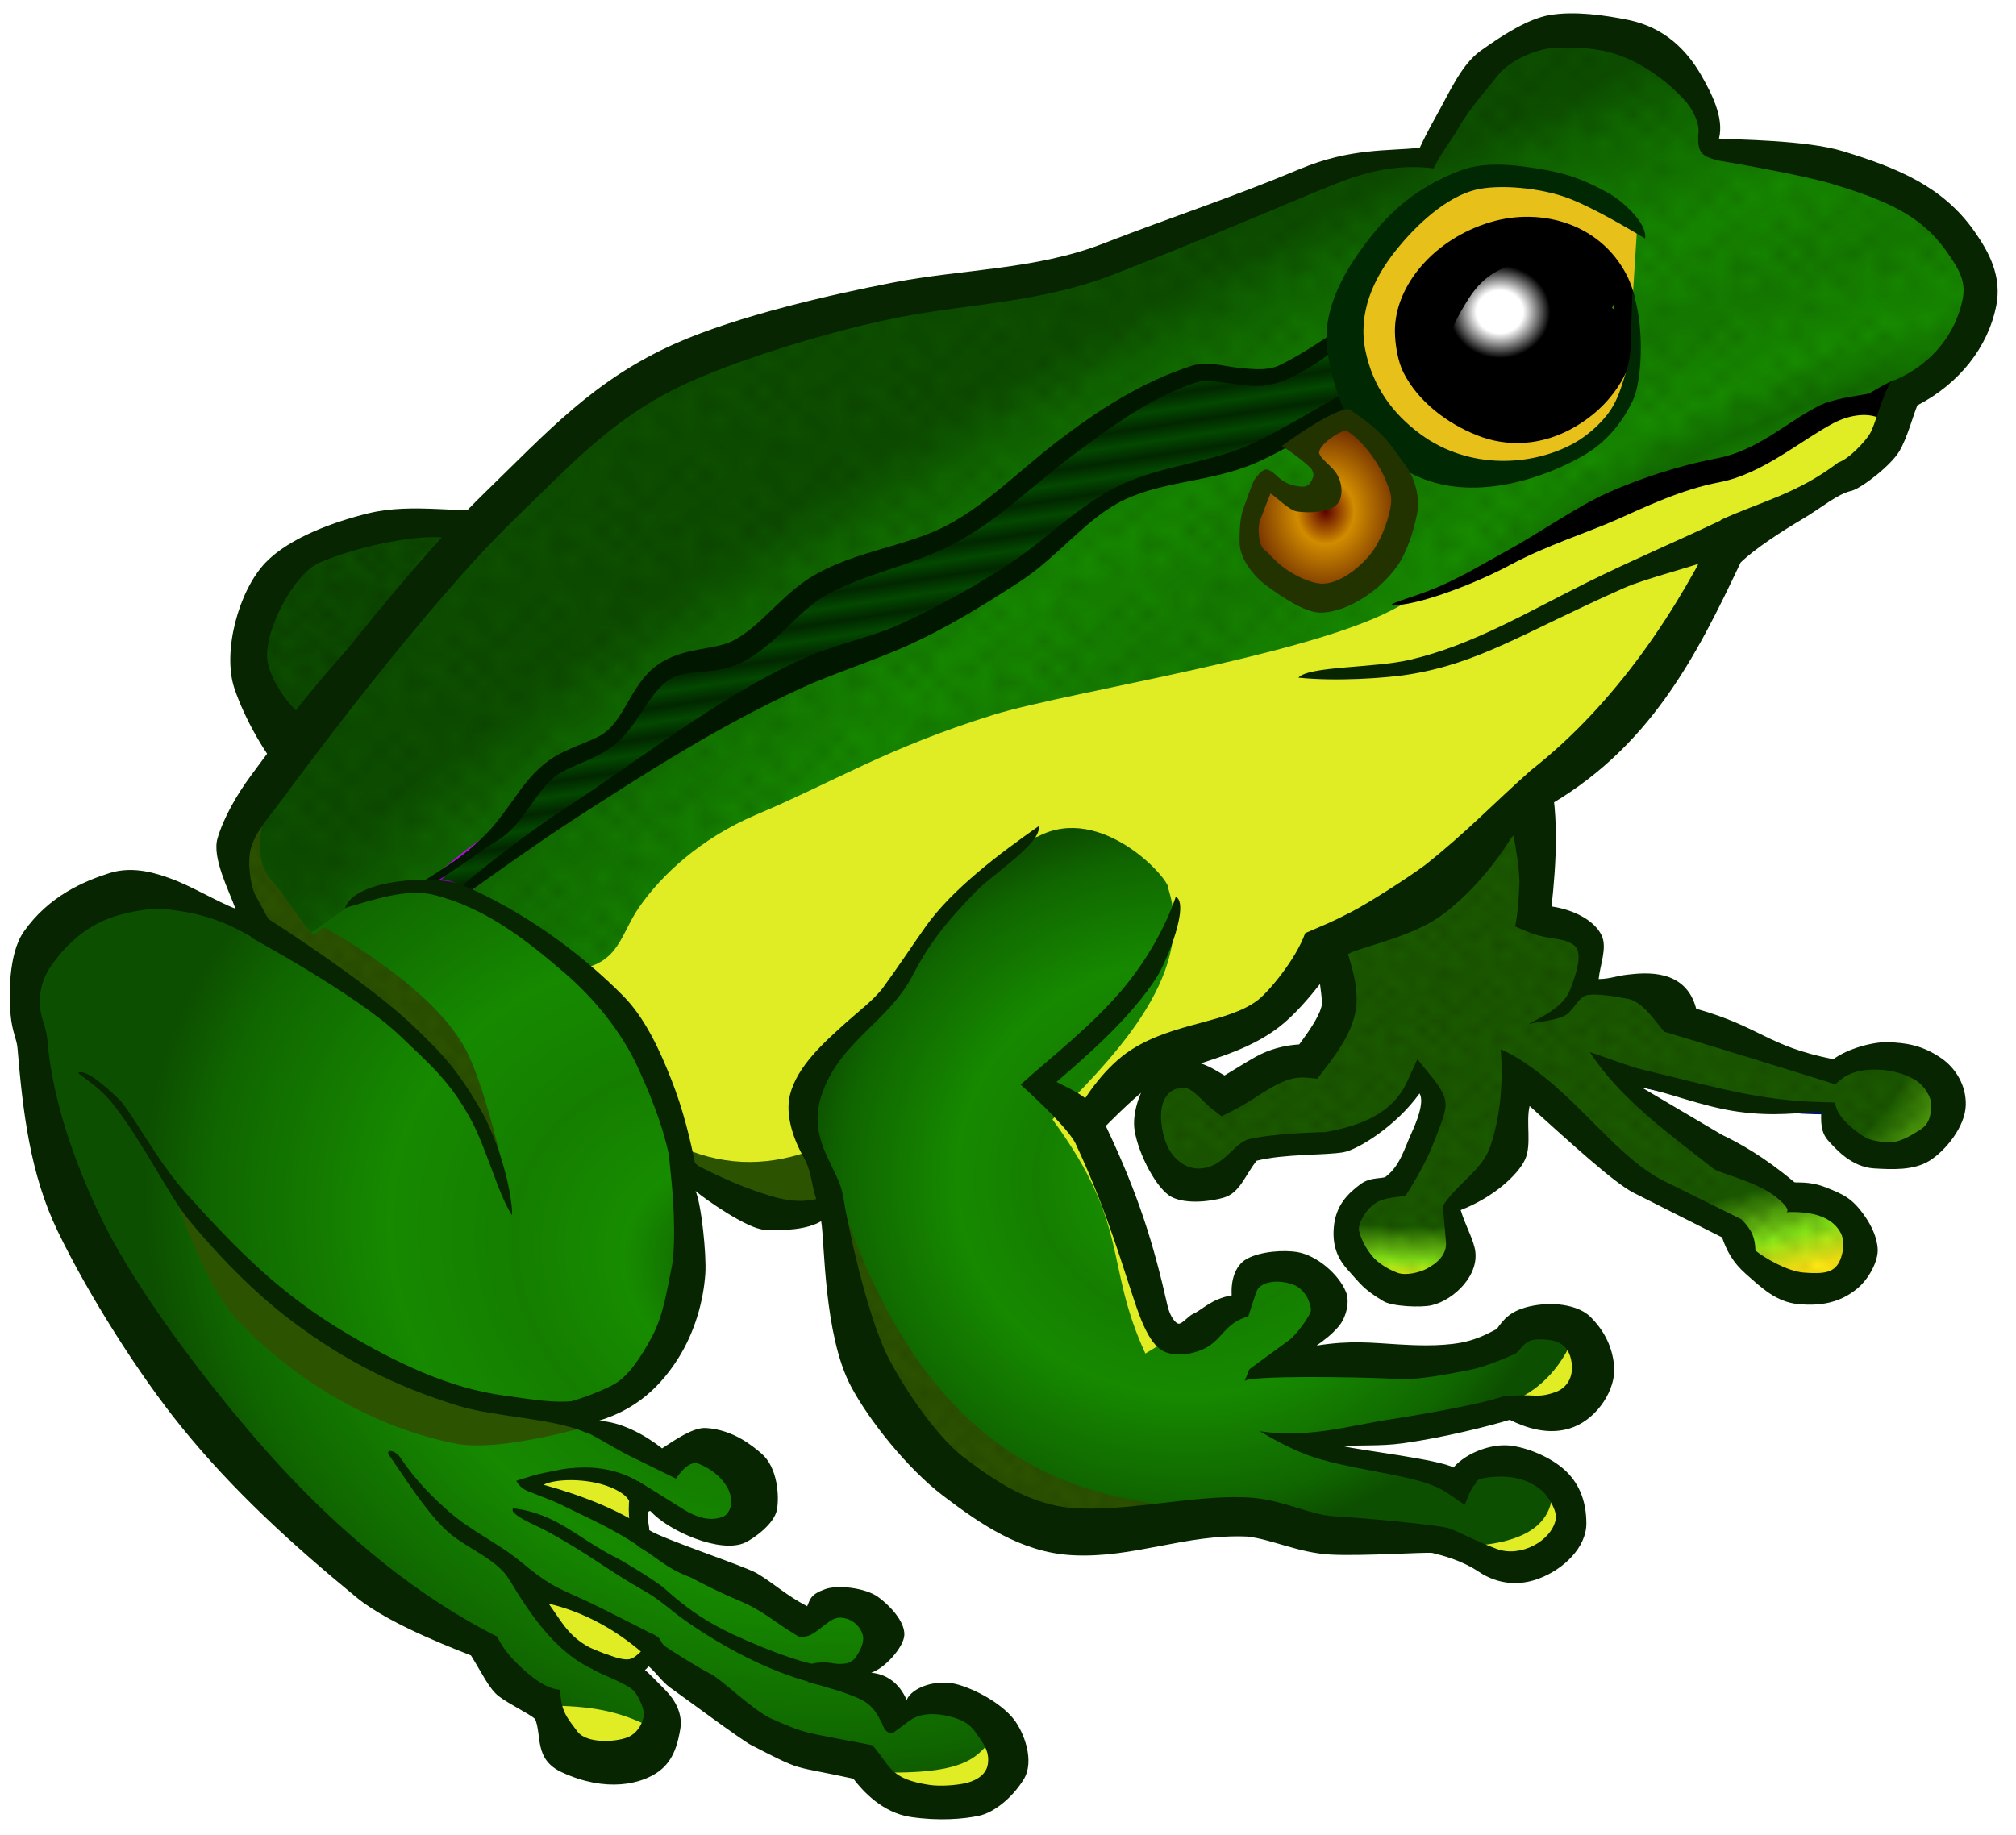 <?xml version="1.0" encoding="UTF-8" standalone="no"?>
<svg
   xmlns:dc="http://purl.org/dc/elements/1.1/"
   xmlns:cc="http://creativecommons.org/ns#"
   xmlns:rdf="http://www.w3.org/1999/02/22-rdf-syntax-ns#"
   xmlns:svg="http://www.w3.org/2000/svg"
   xmlns="http://www.w3.org/2000/svg"
   xmlns:xlink="http://www.w3.org/1999/xlink"
   xmlns:sodipodi="http://sodipodi.sourceforge.net/DTD/sodipodi-0.dtd"
   xmlns:inkscape="http://www.inkscape.org/namespaces/inkscape"
   width="31.026mm"
   height="28.251mm"
   version="1.1"
   viewBox="0 0 109.936 100.103"
   id="svg2"
   inkscape:version="0.91 r13725"
   sodipodi:docname="frog_reverse.svg">
  <sodipodi:namedview
     pagecolor="#ffffff"
     bordercolor="#666666"
     borderopacity="1"
     objecttolerance="10"
     gridtolerance="10"
     guidetolerance="10"
     inkscape:pageopacity="0"
     inkscape:pageshadow="2"
     inkscape:window-width="1920"
     inkscape:window-height="1022"
     id="namedview239"
     showgrid="false"
     inkscape:zoom="2.357596"
     inkscape:cx="-9.2930523"
     inkscape:cy="49.20266"
     inkscape:window-x="0"
     inkscape:window-y="0"
     inkscape:window-maximized="1"
     inkscape:current-layer="svg2" />
  <defs
     id="defs4">
    <linearGradient
       id="o">
      <stop
         stop-color="#199800"
         offset="0"
         id="stop7" />
      <stop
         stop-color="#126f00"
         offset=".11"
         id="stop9" />
      <stop
         stop-color="#178c00"
         offset=".213"
         id="stop11" />
      <stop
         stop-color="#157e00"
         offset=".392"
         id="stop13" />
      <stop
         stop-color="#168900"
         offset=".599"
         id="stop15" />
      <stop
         stop-color="#106600"
         offset=".889"
         id="stop17" />
      <stop
         stop-color="#0d4f00"
         offset="1"
         id="stop19" />
    </linearGradient>
    <pattern
       id="t"
       xlink:href="#p"
       patternTransform="matrix(-.111 .742 -2.349 -.352 5.657 939.04)" />
    <pattern
       id="p"
       width="1.5"
       height="1"
       patternTransform="translate(0) scale(10)"
       patternUnits="userSpaceOnUse">
      <rect
         y="-.5"
         width="1"
         height="2"
         id="rect23" />
    </pattern>
    <pattern
       id="s"
       xlink:href="#n"
       patternTransform="matrix(.489 0 0 .489 -2 938)" />
    <pattern
       id="r"
       xlink:href="#n"
       patternTransform="matrix(.762 0 0 .713 2 934)" />
    <pattern
       id="q"
       xlink:href="#n"
       patternTransform="matrix(.55 0 0 .487 2 946)" />
    <pattern
       id="n"
       width="10"
       height="10"
       patternTransform="translate(0) scale(10)"
       patternUnits="userSpaceOnUse">
      <circle
         cx="2.567"
         cy=".81"
         r=".45"
         id="circle29" />
      <circle
         cx="3.048"
         cy="2.33"
         r=".45"
         id="circle31" />
      <circle
         cx="4.418"
         cy="2.415"
         r=".45"
         id="circle33" />
      <circle
         cx="1.844"
         cy="3.029"
         r=".45"
         id="circle35" />
      <circle
         cx="6.08"
         cy="1.363"
         r=".45"
         id="circle37" />
      <circle
         cx="5.819"
         cy="4.413"
         r=".45"
         id="circle39" />
      <circle
         cx="4.305"
         cy="4.048"
         r=".45"
         id="circle41" />
      <circle
         cx="5.541"
         cy="3.045"
         r=".45"
         id="circle43" />
      <circle
         cx="4.785"
         cy="5.527"
         r=".45"
         id="circle45" />
      <circle
         cx="2.667"
         cy="5.184"
         r=".45"
         id="circle47" />
      <circle
         cx="7.965"
         cy="1.448"
         r=".45"
         id="circle49" />
      <circle
         cx="7.047"
         cy="5.049"
         r=".45"
         id="circle51" />
      <circle
         cx="4.34"
         cy=".895"
         r=".45"
         id="circle53" />
      <circle
         cx="7.125"
         cy=".34"
         r=".45"
         id="circle55" />
      <circle
         cx="9.553"
         cy="1.049"
         r=".45"
         id="circle57" />
      <circle
         cx="7.006"
         cy="2.689"
         r=".45"
         id="circle59" />
      <circle
         cx="8.909"
         cy="2.689"
         r=".45"
         id="circle61" />
      <circle
         cx="9.315"
         cy="4.407"
         r=".45"
         id="circle63" />
      <circle
         cx="7.82"
         cy="3.87"
         r=".45"
         id="circle65" />
      <circle
         cx="8.27"
         cy="5.948"
         r=".45"
         id="circle67" />
      <circle
         cx="7.973"
         cy="7.428"
         r=".45"
         id="circle69" />
      <circle
         cx="9.342"
         cy="8.072"
         r=".45"
         id="circle71" />
      <circle
         cx="8.206"
         cy="9.315"
         r=".45"
         id="circle73" />
      <circle
         cx="9.682"
         cy="9.475"
         r=".45"
         id="circle75" />
      <circle
         cx="9.688"
         cy="6.186"
         r=".45"
         id="circle77" />
      <circle
         cx="3.379"
         cy="6.296"
         r=".45"
         id="circle79" />
      <circle
         cx="2.871"
         cy="8.204"
         r=".45"
         id="circle81" />
      <circle
         cx="4.59"
         cy="8.719"
         r=".45"
         id="circle83" />
      <circle
         cx="3.181"
         cy="9.671"
         r=".45"
         id="circle85" />
      <circle
         cx="5.734"
         cy="7.315"
         r=".45"
         id="circle87" />
      <circle
         cx="6.707"
         cy="6.513"
         r=".45"
         id="circle89" />
      <circle
         cx="5.73"
         cy="9.67"
         r=".45"
         id="circle91" />
      <circle
         cx="6.535"
         cy="8.373"
         r=".45"
         id="circle93" />
      <circle
         cx="4.37"
         cy="7.154"
         r=".45"
         id="circle95" />
      <circle
         cx=".622"
         cy="7.25"
         r=".45"
         id="circle97" />
      <circle
         cx=".831"
         cy="5.679"
         r=".45"
         id="circle99" />
      <circle
         cx="1.257"
         cy="8.519"
         r=".45"
         id="circle101" />
      <circle
         cx="1.989"
         cy="6.877"
         r=".45"
         id="circle103" />
      <circle
         cx=".374"
         cy="3.181"
         r=".45"
         id="circle105" />
      <circle
         cx="1.166"
         cy="1.664"
         r=".45"
         id="circle107" />
      <circle
         cx="1.151"
         cy=".093"
         r=".45"
         id="circle109" />
      <circle
         cx="1.151"
         cy="10.093"
         r=".45"
         id="circle111" />
      <circle
         cx="1.302"
         cy="4.451"
         r=".45"
         id="circle113" />
      <circle
         cx="3.047"
         cy="3.763"
         r=".45"
         id="circle115" />
    </pattern>
    <radialGradient
       id="u"
       cx="112.83"
       cy="1035.4"
       r="45.431"
       gradientTransform="matrix(1.869,0.852,-0.202,0.442,13.685,426.15)"
       gradientUnits="userSpaceOnUse"
       xlink:href="#o" />
    <radialGradient
       id="v"
       cx=".246"
       cy="1107.7"
       r="43.999"
       gradientTransform="matrix(-2.019,0.629,-0.167,-0.535,274.91,1577.9)"
       gradientUnits="userSpaceOnUse">
      <stop
         stop-color="#1b5a00"
         offset="0"
         id="stop119" />
      <stop
         stop-color="#1b5a00"
         offset=".244"
         id="stop121" />
      <stop
         stop-color="#1b5a00"
         offset=".915"
         id="stop123" />
      <stop
         stop-color="#87e618"
         offset=".966"
         id="stop125" />
      <stop
         stop-color="#fee913"
         offset="1"
         id="stop127" />
    </radialGradient>
    <radialGradient
       id="w"
       cx="45.238"
       cy="1016.7"
       r="20.04"
       gradientTransform="matrix(1,0,0,0.93,0,70.661)"
       gradientUnits="userSpaceOnUse"
       xlink:href="#o" />
    <radialGradient
       id="x"
       cx="69.586"
       cy="1025.7"
       r="25.301"
       gradientTransform="matrix(0.447,0.942,-1.163,0.551,1229.5,390.46)"
       gradientUnits="userSpaceOnUse"
       xlink:href="#o" />
    <radialGradient
       id="y"
       cx="38.114"
       cy="981.5"
       r="4.215"
       gradientTransform="matrix(1,0,0,1.135,-1.2455e-5,-132.15)"
       gradientUnits="userSpaceOnUse">
      <stop
         stop-color="#5c0000"
         offset="0"
         id="stop132" />
      <stop
         stop-color="#d18c00"
         offset=".352"
         id="stop134" />
      <stop
         stop-color="#632100"
         offset="1"
         id="stop136" />
    </radialGradient>
    <radialGradient
       id="z"
       cx="29.146"
       cy="971.28"
       r="4.622"
       gradientTransform="matrix(-0.838,0.014,-0.013,-0.765,66.148,1714.2)"
       gradientUnits="userSpaceOnUse">
      <stop
         stop-color="#fff"
         offset="0"
         id="stop139" />
      <stop
         stop-color="#fff"
         offset=".311"
         id="stop141" />
      <stop
         offset=".674"
         id="stop143" />
      <stop
         offset="1"
         id="stop145" />
    </radialGradient>
  </defs>
  <g
     transform="matrix(-1.054,0,0,1.059,112.457,-1011.89)"
     id="g147">
    <path
       d="m 25.734,956.86 c -0.585,0.01 -2.66,0.261 -3.199,0.371 -1.569,0.32 -1.991,1.105 -3.055,2.303 -0.823,0.926 -1.438,3.607 -1.438,3.607 0,0 -4.739,0.296 -6.695,0.893 -2.776,0.846 -4.855,1.697 -6.334,3.783 -0.726,1.024 -1.239,1.951 -0.988,3.182 0.399,1.96 1.756,3.8 3.951,4.76 0.59,1.207 1.185,3.63 3.522,4.4 1.628,1.622 3.414,2.145 5.205,2.625 2.272,4.794 5.573,10.851 10.994,13.789 0.018,0.02 0.049,0.046 0.068,0.067 -0.63,2.126 -1.005,4.146 -0.705,5.965 -2.758,0.585 -3.313,1.637 -2.393,3.725 -4.164,-0.053 -3.945,0.264 -4.57,1.99 -3.597,1.027 -6.92,2.151 -8.385,2.455 0,0 -1.634,-1.036 -3.062,-0.857 -1.429,0.179 -2.756,1.174 -2.723,2.447 0.036,1.37 2.212,2.841 3.58,2.76 1.263,-0.075 2.545,-2.5 2.545,-2.5 3.357,0.01 7.435,-0.853 11.098,-1.75 -1.85,1.594 -3.609,2.821 -5.293,3.748 -1.053,0.514 -1.896,0.714 -3.58,2.174 0,0 -3.094,0.852 -3.824,1.881 -0.448,0.631 -0.595,1.827 0,2.322 1.257,1.045 3.954,1.167 5.201,0.111 0.532,-0.45 1.092,-2.09 1.092,-2.09 l 3.982,-1.84 c 2.102,-1.451 4.832,-4.179 7.143,-6.383 0.201,1.26 0.089,3.519 0.947,4.627 0.207,0.933 1.926,1.028 2.805,2.297 l -0.471,2.422 c 0.813,1.909 3.237,2.593 3.914,1.699 0,0 2.153,-1.874 2.078,-2.811 -0.089,-1.122 -2.814,-2.647 -2.814,-2.647 l -1.586,-2.457 c -0.102,-0.833 -0.723,-1.731 0.459,-2.564 1.417,1.655 2.833,2.688 4.562,3.094 l 3.803,0.34 2.361,1.881 c 1.104,0.333 2.629,-0.538 2.99,-2.701 0.265,-1.589 0.29,-3.116 -1.084,-3 -0.843,0.071 -2.182,0.521 -2.703,0.914 -1.45,-0.716 -2.704,-2.02 -4.455,-1.83 -1.756,-2.26 -1.7,-3.49 -0.918,-5.955 0.061,0.089 1.73,2.49 3.051,3.498 1.865,1.422 4.456,1.591 6.43,2.857 1.136,0.729 3.035,2.68 3.035,2.68 -1.393,2.826 -2.794,7.061 -3.623,11.074 -1.262,0.68 -2,-0.666 -4.164,-1.484 0.456,-1.13 -1.516,-2.237 -2.231,-2.107 -1.306,0.237 -3.772,2.248 -1.795,3.4 l 1.848,1.805 c 0,0 -3.606,-0.306 -6.285,-0.295 -1.667,0.01 -5.379,-0.84 -5.379,-0.84 -0.76,-1.5 -1.317,-1.043 -1.912,-1.174 -1.532,-0.336 -2.232,0.958 -2.531,1.941 0.011,1.205 0.141,2.029 0.992,2.562 1.374,0.266 2.641,0.422 3.178,0.018 2.712,0.315 4.416,0.708 6.955,1.43 l 3.654,0.416 c -3.249,0.922 -4.896,1.009 -7.826,2.062 -0.347,-0.784 -1.498,-1.07 -2.506,-1.193 -2.564,0.206 -3.012,1.534 -3.197,2.74 0.027,2.263 2.933,3.346 3.93,2.662 1.104,-0.712 1.996,-1.024 2.596,-1.23 0,0 3.761,-0.265 5.463,-0.355 1.427,-0.076 2.738,-0.545 4.158,-0.697 1.393,-0.15 2.52,0.083 3.918,-0.01 1.371,-0.087 3.875,0.618 5.242,0.482 2.53,-0.251 4.59,-1.353 6.375,-2.707 1.548,-1.174 3.534,-3.567 4.441,-5.285 1.443,-2.733 1.998,-8.545 1.998,-8.545 2.537,0.453 4.537,0.439 7.736,-2.076 0,0 -0.564,3.315 -0.25,4.83 0.568,2.739 1.178,4.829 3.402,6.92 0.597,0.116 1.661,0.48 2.193,0.855 -0.645,0.588 -0.848,0.694 -1.641,1.152 -1.089,0.49 -2.056,1.04 -3.078,1.355 -1.012,-1.418 -2.517,-0.262 -3.291,0.399 -1.226,1.046 -0.434,2.279 -0.072,2.603 0.765,0.685 2.515,0.421 3.059,-0.031 l 1.678,-1.396 c 0.453,0.685 0.49,1.48 0.066,2.385 -1.562,1.267 -3.217,1.359 -5.057,2.348 -1.131,0.358 -1.699,0.894 -2.83,1.562 -0.7,-0.014 -2.842,-0.889 -3.543,-0.295 -0.831,0.503 -1.221,1.556 -0.711,2.227 1.059,0.982 1.55,1.008 2.449,1.193 -2.046,0.559 -2.714,0.619 -3.445,2 -0.613,-0.399 -1.667,-1.169 -2.938,-0.91 -1.991,0.849 -3.27,2.718 -3,3.418 1.25,1.454 2.812,2.062 4.062,2.062 2.197,-0.418 3.002,-1.1 3.598,-1.838 3.391,-0.658 4.622,-1.608 7.533,-3.227 1.075,-0.307 2.801,-2.143 3.33,-2.932 0.675,0.704 1.013,0.99 2.137,1.045 -0.65,0.368 -1.438,0.677 -1.926,1.045 -1.093,1.272 -0.75,2.324 -0.477,2.988 1.079,1.057 3.635,1.39 4.572,0.428 l 1.125,-2.322 c 0.983,-0.883 2.127,-1.115 3.41,-3.348 0,0 3.509,-1.239 5.16,-2.59 3.264,-2.67 6.299,-5.623 8.959,-8.895 2.201,-2.706 4.855,-6.387 6.377,-9.525 1.399,-2.884 2.488,-6.265 2.752,-9.408 0.107,-1.278 1.153,-3.235 -0.264,-5.258 -2.412,-3.445 -4.584,-3.19 -5.584,-3.078 -2.02,0.226 -3.942,0.936 -5.602,1.91 l 0.518,-2.027 c 0.616,-1.412 1.085,-2.245 -0.18,-3.951 -0.306,-0.413 -1.452,-1.754 -2.426,-3.027 0.351,-0.504 0.922,-1.982 1.275,-2.67 1.021,-1.986 1.486,-5.1 -0.201,-6.66 -1.68,-2.322 -7.505,-3.121 -8.34,-2.731 -0.391,-0.406 -2.1,0.61 -2.473,0.25 -3.196,-3.086 -6.588,-6.588 -10.65,-8.385 -3.011,-1.332 -7.472,-2.626 -10.705,-3.25 -3.613,-0.697 -7.63,-0.522 -11.26,-1.928 -3.637,-1.408 -7.131,-3.037 -10.74,-4.545 -2.638,-1.101 -3.339,-0.648 -5.242,-0.945 0,0 -2.013,-3.721 -3.402,-4.812 -1.579,-0.926 -2.351,-1.881 -3.906,-1.872 z"
       id="path149"
       inkscape:connector-curvature="0"
       style="fill:#e0ec24;fill-rule:evenodd;stroke:#88aa00;stroke-width:0.354" />
    <path
       d="m 27.772,996.68 c 0.018,0.02 0.049,0.046 0.068,0.067 -0.63,2.126 -1.005,4.146 -0.705,5.965 -2.758,0.585 -3.313,1.637 -2.393,3.725 -4.164,-0.053 -3.945,0.264 -4.57,1.99 -3.597,1.027 -6.92,2.151 -8.385,2.455 0,0 -1.634,-1.036 -3.062,-0.857 -1.429,0.179 -2.756,1.174 -2.723,2.447 0.036,1.37 2.212,2.841 3.58,2.76 1.263,-0.075 2.545,-2.5 2.545,-2.5 3.357,0.01 7.435,-0.853 11.098,-1.75 -1.85,1.594 -3.609,2.821 -5.293,3.748 -1.053,0.514 -1.896,0.714 -3.58,2.174 0,0 -3.094,0.852 -3.824,1.881 -0.448,0.631 -0.595,1.827 0,2.322 1.257,1.045 3.954,1.167 5.201,0.111 0.532,-0.45 1.092,-2.09 1.092,-2.09 l 3.982,-1.84 c 2.102,-1.451 4.832,-4.179 7.143,-6.383 0.201,1.26 0.089,3.519 0.947,4.627 0.207,0.933 1.926,1.028 2.805,2.297 l -0.471,2.422 c 0.813,1.909 3.237,2.593 3.914,1.699 0,0 2.153,-1.874 2.078,-2.811 -0.089,-1.122 -2.814,-2.647 -2.814,-2.647 l -1.586,-2.457 c -0.102,-0.833 -0.723,-1.731 0.459,-2.564 1.417,1.655 2.833,2.688 4.562,3.094 l 3.803,0.34 2.361,1.881 c 1.104,0.333 2.629,-0.538 2.99,-2.701 0.265,-1.589 0.29,-3.116 -1.084,-3 -0.843,0.071 -2.182,0.521 -2.703,0.914 -1.45,-0.716 -2.704,-2.02 -4.455,-1.83 -1.756,-2.26 -1.7,-3.49 -0.918,-5.955 -4.91,-1.681 -7.615,-4.539 -10.062,-7.534 z m 63.682,-2.169 c 0.351,-0.504 0.922,-1.982 1.275,-2.67 1.021,-1.986 1.486,-5.1 -0.201,-6.66 -1.68,-2.322 -7.505,-3.121 -8.34,-2.731 -0.391,-0.406 -2.1,0.61 -2.473,0.25 z"
       id="path151"
       style="fill:url(#v);fill-rule:evenodd;stroke:#0000d4;stroke-width:0.354"
       inkscape:connector-curvature="0" />
    <path
       d="m 93.504,1003.4 0.518,-2.027 c 0.616,-1.412 1.085,-2.245 -0.18,-3.951 -0.306,-0.413 -1.452,-1.754 -2.426,-3.027 0.351,-0.504 0.922,-1.982 1.275,-2.67 1.021,-1.986 1.486,-5.1 -0.201,-6.66 -1.68,-2.322 -7.24,-2.679 -8.34,-2.731 -1.009,0.213 -2.1,0.61 -2.473,0.25 -3.196,-3.086 -6.588,-6.588 -10.65,-8.385 -3.011,-1.332 -7.472,-2.626 -10.705,-3.25 -3.613,-0.697 -7.63,-0.522 -11.26,-1.928 -3.637,-1.408 -7.131,-3.037 -10.74,-4.545 -2.638,-1.101 -3.339,-0.648 -5.242,-0.945 0,0 -2.013,-3.721 -3.402,-4.812 -1.579,-0.926 -2.351,-1.881 -3.906,-1.872 -0.585,0.01 -2.66,0.261 -3.199,0.371 -1.569,0.32 -1.991,1.105 -3.055,2.303 -0.823,0.926 -1.438,3.607 -1.438,3.607 0,0 -7.495,0.475 -10.567,2.37 -1.782,1.099 -3.595,2.834 -3.728,4.924 -0.106,1.664 1.181,3.044 2.402,4.18 0.83,0.772 1.929,1.236 3.005,1.591 0.934,0.308 1.995,0.349 2.917,0.692 1.762,0.656 2.979,2.193 4.773,2.755 2.152,0.674 5.366,1.51 5.687,1.658 1.354,0.625 4.547,2.302 6.599,3.203 1.548,0.68 4.685,1.944 4.685,1.944 3.74,2.63 17.451,4.644 21.458,5.889 5.541,1.722 8.211,3.443 12.317,5.165 2.83,1.209 4.846,3.078 6.007,4.752 0.951,1.371 1.02,2.84 3.092,3.173 -0.235,0.02 3.903,-4.033 8.411,-4.207 0.82,-0.032 2.271,0.293 2.986,0.696 1.183,0.667 3.219,2.496 3.219,2.496 0.565,-0.519 1.419,-0.7 2.162,-1.014 z"
       id="path153"
       style="fill:url(#u);fill-rule:evenodd"
       inkscape:connector-curvature="0" />
    <path
       d="m 27.772,996.68 c 0.018,0.02 0.049,0.046 0.068,0.067 -0.63,2.126 -1.005,4.146 -0.705,5.965 -2.758,0.585 -3.313,1.637 -2.393,3.725 -4.164,-0.053 -3.945,0.264 -4.57,1.99 -3.597,1.027 -6.92,2.151 -8.385,2.455 0,0 -1.634,-1.036 -3.062,-0.857 -1.429,0.179 -2.756,1.174 -2.723,2.447 0.036,1.37 2.212,2.841 3.58,2.76 1.263,-0.075 2.545,-2.5 2.545,-2.5 3.357,0.01 7.435,-0.853 11.098,-1.75 -1.85,1.594 -3.609,2.821 -5.293,3.748 -1.053,0.514 -1.896,0.714 -3.58,2.174 0,0 -3.094,0.852 -3.824,1.881 -0.448,0.631 -0.595,1.827 0,2.322 1.257,1.045 3.954,1.167 5.201,0.111 0.532,-0.45 1.092,-2.09 1.092,-2.09 l 3.982,-1.84 c 2.102,-1.451 4.832,-4.179 7.143,-6.383 0.201,1.26 0.089,3.519 0.947,4.627 0.207,0.933 1.926,1.028 2.805,2.297 l -0.471,2.422 c 0.813,1.909 3.237,2.593 3.914,1.699 0,0 2.153,-1.874 2.078,-2.811 -0.089,-1.122 -2.814,-2.647 -2.814,-2.647 l -1.586,-2.457 c -0.102,-0.833 -0.723,-1.731 0.459,-2.564 1.417,1.655 2.833,2.688 4.562,3.094 l 3.803,0.34 2.361,1.881 c 1.104,0.333 2.629,-0.538 2.99,-2.701 0.265,-1.589 0.29,-3.116 -1.084,-3 -0.843,0.071 -2.182,0.521 -2.703,0.914 -1.45,-0.716 -2.704,-2.02 -4.455,-1.83 -1.756,-2.26 -1.7,-3.49 -0.918,-5.955 -4.91,-1.681 -7.615,-4.539 -10.062,-7.534 z m 63.682,-2.169 c 0.351,-0.504 0.922,-1.982 1.275,-2.67 1.021,-1.986 1.486,-5.1 -0.201,-6.66 -1.68,-2.322 -7.505,-3.121 -8.34,-2.731 -0.391,-0.406 -2.1,0.61 -2.473,0.25 z"
       id="path155"
       inkscape:connector-curvature="0"
       style="opacity:0.263;fill:url(#q);fill-rule:evenodd;stroke:#0000d4;stroke-width:0.354" />
    <path
       d="m 93.504,1003.4 0.518,-2.027 c 0.616,-1.412 1.085,-2.245 -0.18,-3.951 -0.306,-0.413 -1.452,-1.754 -2.426,-3.027 0.351,-0.504 0.922,-1.982 1.275,-2.67 1.021,-1.986 1.486,-5.1 -0.201,-6.66 -1.68,-2.322 -7.24,-2.679 -8.34,-2.731 -1.009,0.213 -2.1,0.61 -2.473,0.25 -3.196,-3.086 -6.588,-6.588 -10.65,-8.385 -3.011,-1.332 -7.472,-2.626 -10.705,-3.25 -3.613,-0.697 -7.63,-0.522 -11.26,-1.928 -3.637,-1.408 -7.131,-3.037 -10.74,-4.545 -2.638,-1.101 -3.339,-0.648 -5.242,-0.945 0,0 -2.013,-3.721 -3.402,-4.812 -1.579,-0.926 -2.351,-1.881 -3.906,-1.872 l 0,0.004 c -0.585,0.01 -2.66,0.261 -3.199,0.371 -1.569,0.32 -1.991,1.105 -3.055,2.303 -0.823,0.926 -1.438,3.607 -1.438,3.607 0,0 -7.495,0.475 -10.567,2.37 -1.782,1.099 -3.595,2.834 -3.728,4.924 -0.106,1.664 1.181,3.044 2.402,4.18 0.83,0.772 1.929,1.236 3.005,1.591 0.934,0.308 1.995,0.349 2.917,0.692 1.762,0.656 2.979,2.193 4.773,2.755 2.152,0.674 5.366,1.51 5.687,1.658 1.354,0.625 4.547,2.302 6.599,3.203 1.548,0.68 4.685,1.944 4.685,1.944 3.74,2.63 17.451,4.644 21.458,5.889 5.541,1.722 8.211,3.443 12.317,5.165 2.83,1.209 4.846,3.078 6.007,4.752 0.951,1.371 1.02,2.84 3.092,3.173 -0.235,0.02 3.903,-4.033 8.411,-4.207 0.82,-0.032 2.271,0.293 2.986,0.696 1.183,0.667 3.219,2.496 3.219,2.496 0.565,-0.519 1.419,-0.7 2.162,-1.014 z"
       id="path157"
       inkscape:connector-curvature="0"
       style="opacity:0.229;fill:url(#r);fill-rule:evenodd" />
    <path
       d="m 8.664,975.09 -0.312,0.951 c 0.12,0.04 0.672,0.624 1.248,0.953 0.545,-0.202 1.401,-0.123 2.242,0.318 1.682,0.882 3.672,2.62 5.9,3.041 1.962,0.371 3.841,1.274 5.301,1.92 1.516,0.671 3.635,1.332 5.49,2.324 1.855,0.992 4.858,2.136 6.199,2.098 -0.083,-0.179 -1.226,-0.428 -2.48,-0.966 -1.285,-0.552 -2.687,-1.397 -3.311,-1.731 -1.825,-0.978 -3.818,-2.394 -5.432,-3.107 -1.444,-0.639 -3.508,-1.367 -5.644,-1.772 -2.069,-0.391 -3.546,-1.801 -5.184,-2.66 -0.819,-0.429 -1.975,-0.532 -2.68,-0.676 -0.579,-0.332 -0.98,-0.575 -1.338,-0.693 z"
       style="color:#000000;text-indent:0;text-decoration:none;text-decoration-line:none;text-decoration-style:solid;text-decoration-color:#000000;text-transform:none;block-progression:tb;white-space:normal;isolation:auto;mix-blend-mode:normal;solid-color:#000000;fill-rule:evenodd;color-rendering:auto;image-rendering:auto;shape-rendering:auto"
       id="path159"
       inkscape:connector-curvature="0" />
    <path
       d="m 88.062,1001.8 c -1.706,-0.802 -2.612,-0.539 -3.875,-0.75 -3.191,1.355 -6.351,2.763 -8.562,5.75 -2.995,2.871 -4.556,7.428 -4.625,12.25 l 1.25,6.25 3.812,3.125 c 0.709,0.01 -0.166,0.735 -1.625,1.375 l -2.312,1.438 c -1.157,-2.147 -2.495,-1.056 -3.812,-0.312 -1.113,1.034 -1.425,2.007 -0.375,2.875 l 1.375,0.938 c 1.664,-0.201 2.563,-1.123 4.062,-2.312 0.911,-0.408 1.2,-0.906 4.312,-1 l 1.812,0.438 -6.312,2.938 -8.25,4.188 -1.625,-0.875 c -1.022,0.087 -1.868,0.314 -2.062,1.062 0.941,0.846 -0.419,2.714 3.188,2.375 l -3.75,1.312 -0.125,1.125 c -3.771,-2.059 -4.077,0 -5.375,0.875 0.888,1.016 1.231,2.009 5.75,1.938 l 0.812,-0.5 c 4.755,-0.226 8.13,-2.583 11.062,-5.625 l 1.875,-1.688 c 2.072,-0.828 4.335,-1.773 4.312,-1.312 l -1,1.875 c -1.208,1.417 -2.417,1.582 -3.625,2.062 -2.456,1.41 -1.238,2.033 -1.625,3 1.705,-0.917 3.118,-1.208 5.25,-1.25 1.263,-0.776 2.635,-0.025 3.75,-2.875 5.765,-2.842 11.318,-7.914 16.75,-14.25 3.79,-4.908 5.291,-10.884 6.625,-16.938 0.415,-2.321 0.872,-4.641 -2.125,-7.125 l -3.125,-0.625 c -2.592,-0.498 -5.963,1.813 -8.25,2.688 z"
       id="path161"
       style="fill:url(#x);fill-rule:evenodd"
       inkscape:connector-curvature="0" />
    <path
       d="m 25.375,1024.6 c 0.792,1.748 2.083,2.773 3.375,3.188 3.201,0.853 6.032,1.667 10.062,2.188 -2.873,0.821 -7.083,1.106 -7.562,2.375 -0.365,-0.669 -0.419,-1.399 -2.375,-1.75 -1.634,0.341 -2.186,0.954 -2.5,1.625 -0.015,1.768 1.371,2.835 4.688,2.938 l 2.562,-0.688 4,0.125 4.375,-1.125 9.75,1.125 c 2.714,-1.199 5.447,-2.23 8,-4.875 1.178,-2.596 2.645,-4.135 3.375,-8.375 l 0.75,-4.125 1.25,-4.5 -1.125,-2.75 -3.438,-3.125 -2.938,-4.5 c -1.564,-1.404 -3.212,-3.403 -4.625,-3.75 -3.306,-1.755 -6.897,2.263 -6.75,2.688 -1.493,4.607 3.243,9.048 5.993,11.882 -4.061,5.502 -2.666,7.44 -4.806,12.056 l -3.938,-2.375 -1,0.125 -0.5,-1.875 -2.25,0 -2,1.75 2.875,2.875 -7.25,0 -4.625,-0.875 -2.25,-1.25 z"
       id="path163"
       style="fill:url(#w);fill-rule:evenodd"
       inkscape:connector-curvature="0" />
    <g
       id="g165"
       style="fill:#2c5300;fill-rule:evenodd">
      <path
         d="m 89.891,1003.3 c 0,0 -5.429,2.89 -7.248,6.187 -1.185,2.149 -2.386,7.955 -2.386,7.955 0,0 1.738,-4.699 3.27,-6.629 2.109,-2.656 9.679,-7.609 9.679,-7.609 0.856,-0.9 2.722,-5.154 -1.024,-7.656 1.364,2.539 1.329,4.42 0.423,5.356 -0.72,0.743 -1.574,2.345 -2.152,2.756 -0.251,-0.223 -0.464,-0.401 -0.562,-0.36 z"
         id="path167"
         inkscape:connector-curvature="0" />
      <path
         d="m 76.014,1028.9 c 0,0 4.734,1.42 7.071,0.972 4.289,-0.821 8.418,-3.264 11.402,-6.452 1.81,-1.934 3.447,-7.159 3.447,-7.159 0,0.738 -5.731,6.564 -8.043,7.867 -6.344,3.574 -12.198,3.977 -12.198,3.977 z"
         id="path169"
         inkscape:connector-curvature="0" />
      <path
         d="m 63.109,1017.6 c -4.682,13.785 -12.755,15.027 -17.766,15.556 2.828,0.657 5.657,1.463 8.485,0.707 4.592,-2.329 6.678,-5.493 8.485,-8.75 0.649,-2.504 1.504,-5.009 0.795,-7.513 z"
         id="path171"
         inkscape:connector-curvature="0" />
      <path
         d="m 64.523,1014.7 c 2.191,0.83 4.468,0.965 6.894,-0.088 l 0,1.061 c -3.626,2.023 -5.872,2.605 -7.867,2.298 z"
         id="path173"
         inkscape:connector-curvature="0" />
    </g>
    <g
       id="g175"
       style="opacity:0.226;fill:url(#s);fill-rule:evenodd">
      <path
         d="m 89.891,1003.3 c 0,0 -5.429,2.89 -7.248,6.187 -1.185,2.149 -2.386,7.955 -2.386,7.955 0,0 1.738,-4.699 3.27,-6.629 2.109,-2.656 9.679,-7.609 9.679,-7.609 0.856,-0.9 2.722,-5.154 -1.024,-7.656 1.364,2.539 1.329,4.42 0.423,5.356 -0.72,0.743 -1.574,2.345 -2.152,2.756 -0.251,-0.223 -0.464,-0.401 -0.562,-0.36 z"
         id="path177"
         inkscape:connector-curvature="0" />
      <path
         d="m 76.014,1028.9 c 0,0 4.734,1.42 7.071,0.972 4.289,-0.821 8.418,-3.264 11.402,-6.452 1.81,-1.934 3.447,-7.159 3.447,-7.159 0,0.738 -5.731,6.564 -8.043,7.867 -6.344,3.574 -12.198,3.977 -12.198,3.977 z"
         id="path179"
         inkscape:connector-curvature="0" />
      <path
         d="m 63.109,1017.6 c -4.682,13.785 -12.755,15.027 -17.766,15.556 2.828,0.657 5.657,1.463 8.485,0.707 4.592,-2.329 6.678,-5.493 8.485,-8.75 0.649,-2.504 1.504,-5.009 0.795,-7.513 z"
         id="path181"
         inkscape:connector-curvature="0" />
      <path
         d="m 64.523,1014.7 c 2.191,0.83 4.468,0.965 6.894,-0.088 l 0,1.061 c -3.626,2.023 -5.872,2.605 -7.867,2.298 z"
         id="path183"
         inkscape:connector-curvature="0" />
    </g>
    <g
       id="g185"
       style="fill-rule:evenodd;stroke:#aa4400;stroke-width:0.354">
      <path
         d="m 21.995,967.24 c 0.59,-0.967 6.28,-3.482 9.087,-2.261 2.895,1.26 6.233,4.574 5.59,8.817 -0.231,1.526 -1.838,3.837 -3.083,4.648 -5.552,3.619 -12.46,-0.817 -11.204,-5.058"
         id="path187"
         inkscape:connector-curvature="0"
         style="fill:#e8c01a" />
      <path
         d="m 29.226,967.42 c -2.373,-0.703 -5.134,0.001 -6.429,2.404 -1.047,1.944 -0.705,5.325 2.343,7.165 3.301,1.992 6.628,0.135 8.057,-2.657 1.201,-2.346 -0.521,-5.89 -3.972,-6.912 z"
         id="path189"
         inkscape:connector-curvature="0" />
    </g>
    <path
       d="m 27.607,966.68 c -2,0.022 -3.971,0.952 -5.033,2.924 -1.183,2.197 -0.741,5.859 2.525,7.83 1.773,1.07 3.619,1.118 5.172,0.502 1.553,-0.616 3.043,-1.731 3.809,-3.227 0.296,-0.579 0.439,-1.474 0.445,-2.117 0.021,-2.36 -2.027,-4.771 -4.941,-5.634 -0.64,-0.19 -1.31,-0.285 -1.977,-0.277 z m 0.023,0.994 c 0.559,-0.002 1.124,0.081 1.67,0.242 2.345,0.695 3.376,2.687 3.566,4.461 0.034,0.321 0.039,0.691 0.001,1.047 -0.009,0.089 -0.021,0.177 -0.036,0.263 -0.019,0.264 -0.146,0.472 -0.216,0.699 -0.663,1.296 -1.418,2.107 -2.711,2.62 -1.293,0.513 -2.761,0.492 -4.289,-0.43 -1.884,-1.137 -3.029,-3.79 -2.984,-5.351 0.012,-0.427 0.16,-0.575 0.47,-1.191 0.834,-1.657 2.853,-2.353 4.529,-2.36 z"
       style="color:#000000;text-indent:0;text-decoration:none;text-decoration-line:none;text-decoration-style:solid;text-decoration-color:#000000;text-transform:none;block-progression:tb;white-space:normal;isolation:auto;mix-blend-mode:normal;solid-color:#000000;fill-rule:evenodd;color-rendering:auto;image-rendering:auto;shape-rendering:auto"
       id="path191"
       inkscape:connector-curvature="0" />
    <path
       d="m 23.406,970.96 c 0,0 1.614,-1.833 2.719,-2.219 0.748,-0.261 2.132,-0.117 2.875,0.156 1.18,0.434 1.683,1.252 2.406,2.281 0.477,0.679 0.844,2.406 0.844,2.406 -0.56,0.603 -2.161,1.481 -3.969,1.562 -1.172,0.053 -2.015,-0.166 -2.844,-0.906 -0.96,-0.857 -2.031,-3.281 -2.031,-3.281 z"
       id="path193"
       style="fill:url(#z);fill-rule:evenodd;stroke:#66ff00;stroke-width:0.354"
       inkscape:connector-curvature="0" />
    <path
       d="m 37.07,977.06 c -1.864,1.196 -1.9,1.643 -2.607,2.563 -0.744,0.967 -0.313,3.379 0.486,4.552 0.693,1.018 2.31,2.199 3.535,2.077 1.296,-0.129 3.658,-1.929 3.668,-2.961 0.013,-1.425 -0.503,-1.834 -1.016,-3.049 -1.008,0.858 -2.363,1.555 -2.873,0.663 -0.474,-0.831 0.236,-1.513 0.972,-2.254 -0.61,-0.643 -1.109,-1.395 -2.166,-1.591 z"
       id="path195"
       style="fill:url(#y);fill-rule:evenodd;stroke:#ffcc00;stroke-width:0.354"
       inkscape:connector-curvature="0" />
    <path
       d="m 25.734,956.86 c -0.585,0.01 -2.66,0.261 -3.199,0.371 -1.569,0.32 -1.991,1.105 -3.055,2.303 -0.823,0.926 -1.438,3.607 -1.438,3.607 0,0 -4.739,0.296 -6.695,0.893 -2.776,0.846 -4.855,1.697 -6.334,3.783 -0.726,1.024 -1.239,1.951 -0.988,3.182 0.399,1.96 1.756,3.8 3.951,4.76 0.59,1.207 1.185,3.63 3.522,4.4 1.628,1.622 3.414,2.145 5.205,2.625 2.272,4.794 5.573,10.851 10.994,13.789 0.018,0.02 0.049,0.046 0.068,0.067 3.355,4.263 4.306,5.063 9.994,7.467 0.061,0.089 1.73,2.49 3.051,3.498 1.865,1.422 4.456,1.591 6.43,2.857 1.136,0.729 3.035,2.68 3.035,2.68 -1.393,2.826 -2.794,7.061 -3.623,11.074 -1.262,0.68 -2,-0.666 -4.164,-1.484 0.456,-1.13 -1.516,-2.237 -2.231,-2.107 -1.306,0.237 -3.772,2.248 -1.795,3.4 l 1.848,1.805 c 0,0 -3.606,-0.306 -6.285,-0.295 -1.667,0.01 -5.379,-0.84 -5.379,-0.84 -0.76,-1.5 -1.317,-1.043 -1.912,-1.174 -1.532,-0.336 -2.232,0.958 -2.531,1.941 0.011,1.205 0.141,2.029 0.992,2.562 1.374,0.266 2.641,0.422 3.178,0.018 2.712,0.315 4.416,0.708 6.955,1.43 l 3.654,0.416 c -3.249,0.922 -4.896,1.009 -7.826,2.062 -0.347,-0.784 -1.498,-1.07 -2.506,-1.193 -2.564,0.206 -3.012,1.534 -3.197,2.74 0.027,2.263 2.933,3.346 3.93,2.662 1.104,-0.712 1.996,-1.024 2.596,-1.23 0,0 3.761,-0.265 5.463,-0.355 1.427,-0.076 2.738,-0.545 4.158,-0.697 1.393,-0.15 2.52,0.083 3.918,-0.01 1.371,-0.087 3.875,0.618 5.242,0.482 2.53,-0.251 4.59,-1.353 6.375,-2.707 1.548,-1.174 3.534,-3.567 4.441,-5.285 1.443,-2.733 1.998,-8.545 1.998,-8.545 2.537,0.453 4.537,0.439 7.736,-2.076 0,0 -0.564,3.315 -0.25,4.83 0.568,2.739 1.178,4.829 3.402,6.92 0.597,0.116 1.661,0.48 2.193,0.855 -0.645,0.588 -0.848,0.694 -1.641,1.152 -1.089,0.49 -2.056,1.04 -3.078,1.355 -1.012,-1.418 -2.517,-0.262 -3.291,0.399 -1.226,1.046 -0.434,2.279 -0.072,2.603 0.765,0.685 2.515,0.421 3.059,-0.031 l 1.678,-1.396 c 0.453,0.685 0.49,1.48 0.066,2.385 -1.562,1.267 -3.217,1.359 -5.057,2.348 -1.131,0.358 -1.699,0.894 -2.83,1.562 -0.7,-0.014 -2.842,-0.889 -3.543,-0.295 -0.831,0.503 -1.221,1.556 -0.711,2.227 1.059,0.982 1.55,1.008 2.449,1.193 -2.046,0.559 -2.714,0.619 -3.445,2 -0.613,-0.399 -1.667,-1.169 -2.938,-0.91 -1.991,0.849 -3.27,2.718 -3,3.418 1.25,1.454 2.812,2.062 4.062,2.062 2.197,-0.418 3.002,-1.1 3.598,-1.838 3.391,-0.658 4.622,-1.608 7.533,-3.227 1.075,-0.307 2.801,-2.143 3.33,-2.932 0.675,0.704 1.013,0.99 2.137,1.045 -0.65,0.368 -1.438,0.677 -1.926,1.045 -1.093,1.272 -0.75,2.324 -0.477,2.988 1.079,1.057 3.635,1.39 4.572,0.428 l 1.125,-2.322 c 0.983,-0.883 2.127,-1.115 3.41,-3.348 0,0 3.509,-1.239 5.16,-2.59 3.264,-2.67 6.299,-5.623 8.959,-8.895 2.201,-2.706 4.855,-6.387 6.377,-9.525 1.399,-2.884 2.488,-6.265 2.752,-9.408 0.107,-1.278 1.153,-3.235 -0.264,-5.258 -2.412,-3.445 -4.584,-3.19 -5.584,-3.078 -2.02,0.226 -3.942,0.936 -5.602,1.91 l 0.518,-2.027 c 0.616,-1.412 1.085,-2.245 -0.18,-3.951 -0.306,-0.413 -1.452,-1.754 -2.426,-3.027 -3.637,-4.749 -6.904,-8.88 -9.738,-11.81 -3.196,-3.086 -6.588,-6.588 -10.65,-8.385 -3.011,-1.332 -7.472,-2.626 -10.705,-3.25 -3.613,-0.697 -7.63,-0.522 -11.26,-1.928 -3.637,-1.408 -7.131,-3.037 -10.74,-4.545 -2.638,-1.101 -3.339,-0.648 -5.242,-0.945 0,0 -2.013,-3.721 -3.402,-4.812 -1.579,-0.926 -2.351,-1.881 -3.906,-1.872 z"
       id="path197"
       inkscape:connector-curvature="0"
       style="fill:none;stroke:#2a7fff;stroke-width:0.354" />
    <path
       d="m 37.254,972.78 c 0,0 2.646,1.804 3.523,2.078 1.373,0.428 2.986,-0.444 4.357,-0.008 4.724,1.505 7.908,5.881 12.287,8.206 2.187,1.161 4.674,1.066 6.831,2.282 1.582,0.893 2.351,2.661 3.977,3.471 1.127,0.561 3.114,0.867 4.199,1.504 1.385,0.813 1.462,2.45 2.782,3.364 0.812,0.563 2.017,0.851 2.812,1.438 1.199,0.884 1.721,2.549 3,3.312 1.198,0.715 3.282,2.46 3.235,2.57 -0.854,-0.138 -1.577,0.453 -1.577,0.453 0,0 -3.682,-2.874 -5.471,-4.023 -4.04,-2.595 -8.009,-5.375 -12.375,-7.375 -1.617,-0.741 -3.437,-0.965 -5.062,-1.688 -2.012,-0.894 -3.898,-2.06 -5.75,-3.25 -1.819,-1.169 -3.135,-2.989 -5.029,-4.034 -2.161,-1.193 -4.901,-1.238 -7.184,-2.175 -1.736,-0.713 -5.492,-3.196 -5.492,-3.196 0.4,-0.582 0.704,-1.515 0.938,-2.93 z"
       id="path199"
       inkscape:connector-curvature="0"
       style="fill:#034800;fill-rule:evenodd;stroke:#ca00ff;stroke-width:0.354" />
    <path
       d="m 37.21,972.92 c 0,0 2.469,1.583 3.346,1.857 1.373,0.428 2.942,-0.444 4.312,-0.008 4.724,1.505 9.366,6.411 12.242,8.117 2.129,1.263 4.984,1.64 7.14,2.857 1.582,0.893 2.572,2.396 4.198,3.206 1.127,0.561 2.893,0.735 3.979,1.372 1.385,0.813 1.727,2.671 3.047,3.585 0.812,0.563 2.017,0.63 2.812,1.216 1.199,0.884 1.711,2.595 2.867,3.534 1.153,0.936 3.116,2.294 3.116,2.294 -0.854,-0.138 -1.59,0.463 -1.59,0.463 0,0 -3.637,-2.829 -5.427,-3.979 -4.04,-2.595 -7.788,-5.198 -12.154,-7.198 -1.617,-0.741 -3.437,-1.142 -5.062,-1.864 -2.012,-0.894 -3.898,-2.06 -5.75,-3.25 -1.819,-1.169 -3.268,-2.988 -5.162,-4.034 -2.161,-1.193 -5.034,-1.149 -7.317,-2.087 -1.736,-0.713 -5.271,-3.285 -5.271,-3.285 0.4,-0.582 0.439,-1.383 0.672,-2.797 z"
       id="path201"
       inkscape:connector-curvature="0"
       style="opacity:0.461;fill:url(#t);fill-rule:evenodd" />
    <g
       id="g203"
       style="fill-rule:evenodd;shape-rendering:auto">
      <path
         d="m 26.424,1002.2 c -1.112,0.155 -2.227,0.708 -2.596,1.498 -0.298,0.639 0.091,1.528 0.156,2.242 -0.623,-0.012 -0.875,-0.158 -1.5,-0.229 -0.917,-0.104 -3.004,-0.323 -3.545,1.756 -3.389,0.958 -3.639,1.915 -7.096,2.602 -0.766,-0.564 -2.116,-0.914 -2.868,-0.878 -0.854,0.041 -1.699,0.127 -2.72,0.826 -0.733,0.502 -1.292,1.392 -1.265,2.414 0.029,1.107 1.044,2.347 1.869,2.862 0.826,0.515 1.945,0.455 2.876,0.4 1.173,-0.07 1.978,-1.005 2.361,-1.419 0.448,-0.484 0.368,-1.098 0.377,-1.449 1.267,-0.04 2.293,0.222 4.308,-0.055 1.856,-0.255 3.731,-1.042 4.956,-1.236 l -4.135,2.43 c -0.893,0.422 -2.184,1.131 -3.748,2.441 -0.131,0.037 -0.785,-0.065 -1.616,0.263 -0.916,0.362 -1.364,0.55 -2.004,1.452 -0.35,0.493 -0.662,1.125 -0.687,1.739 -0.026,0.613 0.451,1.517 1.046,2.012 0.908,0.755 1.931,0.92 3.073,0.809 1.142,-0.111 1.897,-0.845 2.708,-1.559 0.661,-0.582 0.982,-1.171 1.226,-1.876 l 4.572,-2.295 c 1.015,-0.51 3.277,-2.585 5.385,-4.472 0.201,0.861 -0.121,1.991 0.237,2.761 0.358,0.77 1.605,1.933 3.329,2.6 -0.265,0.837 -0.564,1.314 -0.719,1.928 -0.343,1.36 1.048,2.698 2.213,2.973 0.555,0.131 2.047,0.062 2.498,-0.206 1.055,-0.627 1.194,-0.903 1.811,-1.575 0.478,-0.52 0.847,-1.152 0.763,-2.208 -0.091,-1.148 -0.722,-1.757 -1.388,-2.251 -0.546,-0.404 -1.229,-0.243 -1.335,-0.409 -0.699,-0.533 -0.938,-1.431 -1.302,-2.229 -0.189,-0.414 -0.702,-1.566 -0.411,-2.03 1.189,1.662 3.181,2.896 3.937,3.028 0.957,0.166 3.019,0.072 4.488,0.436 0.606,0.751 0.857,1.647 1.693,1.899 0.609,0.183 1.892,0.366 2.682,-0.017 0.789,-0.383 1.734,-2.205 1.937,-3.422 0.147,-0.882 -0.248,-1.919 -0.658,-2.633 -0.41,-0.713 -1.314,-1.03 -2.186,-0.959 -0.702,0.057 -1.282,0.432 -1.803,0.742 -0.51,-0.297 -1.019,-0.633 -1.641,-0.975 -0.627,-0.344 -1.391,-0.576 -2.227,-0.625 -0.698,-0.94 -1.12,-1.611 -1.188,-2.131 0.145,-1.446 0.241,-1.757 0.566,-3.018 -4.794,-2.695 -8.622,-5.593 -12.133,-9.395 -0.771,2.316 -0.524,5.341 -0.301,7.437 z m 1.975,-3.701 c 0.918,1.506 2.206,3.034 3.636,4.102 1.403,1.048 3.388,1.467 4.928,2.021 -0.322,1.039 -0.54,1.922 -0.428,2.789 0.142,1.09 0.729,2.017 1.703,3.272 l 0.303,0.391 0.492,-0.053 c 0.637,-0.069 1.179,0.12 1.818,0.471 0.639,0.351 1.323,0.864 2.148,1.272 l 0.49,0.242 0.436,-0.328 c 0.578,-0.437 1.096,-1.218 1.652,-1.147 1.454,0.186 1.125,2.311 0.632,3.184 -0.282,0.5 -0.845,1.009 -1.576,0.983 -1.272,-0.046 -1.764,-1.319 -2.557,-1.513 -1.263,-0.308 -3.99,-0.368 -3.99,-0.368 -1.733,-0.326 -3.416,-0.894 -4.201,-2.608 l -0.523,-1.143 -0.561,0.686 c -0.637,0.779 -1.006,1.276 -0.87,1.941 0.107,0.52 0.443,1.279 0.627,1.769 0.36,0.964 1.268,2.428 1.427,2.65 0.696,0.078 1.204,0.13 1.563,0.382 0.541,0.379 0.909,1.081 0.83,1.42 -0.088,0.376 -0.316,0.84 -0.652,1.26 -0.362,0.453 -0.953,0.752 -1.329,0.892 -0.439,0.164 -1.151,-0.018 -1.496,-0.196 -0.584,-0.3 -1.069,-0.758 -1.016,-1.382 l 0.158,-1.869 c -0.705,-1.115 -2.03,-1.826 -2.449,-3.047 -0.555,-1.617 -0.67,-3.443 -0.545,-5.014 -0.622,0.264 -1.198,0.644 -1.762,1.054 -2.487,1.807 -4.428,4.62 -6.671,5.723 l -4.014,1.974 c -0.577,0.577 -0.71,0.982 -0.729,1.611 -0.423,0.358 -1.642,1.066 -2.475,1.135 -1.081,0.09 -1.649,0.01 -1.916,-0.667 -0.098,-0.248 -0.309,-0.891 0.011,-1.432 0.34,-0.575 1.062,-1.054 2.638,-1.015 0.44,0.011 -0.413,0.107 0.648,-0.751 0.975,-0.788 2.589,-1.139 3.224,-1.448 2.394,-1.879 4.923,-3.684 6.438,-6.043 -0.917,0.304 -2.036,0.743 -2.75,0.912 -3.605,0.853 -5.928,1.585 -9.206,1.666 l -0.732,0.018 c -0.082,0.711 -0.802,1.264 -1.254,1.601 -0.602,0.448 -1.131,0.415 -1.596,0.443 -0.437,0.026 -1.006,-0.293 -1.526,-0.618 -0.52,-0.324 -0.597,-0.789 -0.597,-1.362 6.6e-5,-0.261 0.282,-0.936 0.935,-1.287 0.465,-0.25 1.068,-0.421 1.651,-0.457 1.108,-0.068 1.794,0.167 2.373,0.751 0.45,-0.161 7.951,-2.452 8.579,-2.632 l 0.27,-0.076 0.176,-0.217 c 0.479,-0.589 1.061,-1.378 1.74,-1.49 0.52,-0.086 1.415,-0.278 2.059,-0.187 0.446,0.063 0.705,0.762 1.11,1.019 0.483,0.306 1.451,0.337 1.94,0.479 -0.753,-0.408 -1.8,-0.889 -2.147,-1.758 -0.828,-2.078 -0.336,-2.292 0.139,-2.492 0.489,-0.206 1.123,-0.12 2.057,-0.51 l 0.646,-0.27 c -0.163,-0.759 -0.198,-1.602 -0.227,-2.281 0.025,-0.877 0.188,-1.735 0.316,-2.452 z"
         style="color:#000000;text-indent:0;text-decoration:none;text-decoration-line:none;text-decoration-style:solid;text-decoration-color:#000000;text-transform:none;block-progression:tb;white-space:normal;isolation:auto;mix-blend-mode:normal;solid-color:#000000;fill:#072500;color-rendering:auto;image-rendering:auto"
         id="path205"
         inkscape:connector-curvature="0" />
      <path
         d="m 26.523,956.29 c -1.28,-0.222 -2.874,0.006 -4.067,0.249 -1.887,0.385 -3.041,1.567 -3.789,2.87 -0.508,0.884 -1.184,2.163 -0.908,3.242 -0.847,0.062 -4.495,0.067 -6.409,0.65 -2.817,0.858 -5.16,1.805 -6.799,4.117 -0.758,1.07 -1.448,2.324 -1.133,3.871 0.426,2.093 1.892,3.979 4.076,5.102 0.204,0.465 0.521,1.679 0.932,2.363 0.441,0.735 1.907,1.869 2.464,2.038 0.735,0.152 1.589,0.895 2.572,1.47 0.972,0.569 2.428,1.498 3.177,2.225 2.272,4.766 4.684,9.621 10.261,12.702 1.233,1.323 3.904,3.238 5.974,4.748 1.358,0.994 2.661,1.874 4.023,2.691 0.186,0.105 0.34,0.159 0.496,0.231 0.097,0.139 0.394,0.569 0.938,1.252 0.623,0.784 1.399,1.699 2.203,2.312 l 0.002,0 c 2.152,1.642 4.779,1.803 6.486,2.898 0.778,0.499 2.03,1.755 2.463,2.182 -1.704,3.568 -2.481,6.111 -3.192,9.253 -0.129,0.571 -0.419,0.912 -0.565,0.934 -0.195,0.029 -0.51,-0.398 -0.778,-0.513 -0.452,-0.197 -0.916,-0.759 -1.981,-0.948 0.051,-0.783 -0.186,-1.547 -0.773,-1.874 -0.709,-0.394 -1.938,-0.478 -2.659,-0.347 -0.955,0.173 -2.101,1.109 -2.486,2.061 -0.193,0.476 -0.027,1.297 0.409,1.792 0.359,0.407 0.685,0.644 1.116,0.956 -1.819,-0.286 -2.877,-0.137 -4.295,-0.057 -0.68,0.038 -2.054,0.114 -3.171,-0.093 -1.029,-0.191 -1.718,-0.663 -1.847,-0.692 -0.353,-0.484 -0.702,-0.996 -1.903,-1.215 -1.201,-0.219 -2.395,0.02 -2.963,0.59 -0.568,0.57 -1.114,1.373 -1.214,2.531 -0.1,1.158 0.818,2.634 2.101,3.134 1.282,0.5 2.583,-0.02 3.3,-0.374 1.023,0.31 3.426,0.92 5.533,1.209 1.225,0.168 2.365,0.067 3.038,0.157 -0.864,0.202 -4.919,0.678 -5.66,1.091 -0.697,-0.8 -2,-1.223 -2.883,-1.135 -0.972,0.097 -2.147,0.62 -2.839,1.232 -0.728,0.644 -1.151,1.553 -1.153,2.782 -0.002,1.229 1.167,2.355 2.446,2.838 1.073,0.405 2.17,0.281 3.115,-0.345 0.945,-0.626 1.937,-0.852 2.405,-0.971 0.232,-0.059 3.604,0.173 5.273,0.083 1.644,-0.088 3.065,-0.795 4.295,-0.927 3.194,-0.148 5.902,1.132 9.07,0.959 2.645,-0.145 4.771,-1.619 6.706,-3.086 1.775,-1.346 3.801,-3.838 4.752,-5.639 1.397,-2.646 1.343,-7.443 1.527,-8.477 0.739,0.438 1.932,0.498 2.955,0.437 0.86,-0.051 3.041,-1.556 3.546,-1.996 -0.307,0.685 -0.573,3.308 -0.507,4.26 0.1,1.45 0.557,3.02 1.395,4.35 1.155,1.833 2.567,2.758 4.136,3.231 -1.148,0.032 -2.414,0.725 -3.294,1.417 -0.659,-0.431 -1.61,-1.088 -2.264,-1.049 -1.413,0.086 -2.406,0.913 -2.882,1.319 -0.815,0.696 -0.932,2.163 -0.795,2.894 0.137,0.732 1.205,1.48 1.635,1.684 1.27,0.602 3.989,-0.594 4.906,-1.62 0.323,-0.056 0.002,0.968 0.072,0.979 -0.715,0.469 -4.932,1.849 -5.585,2.232 -0.835,0.488 -1.51,1.134 -2.593,1.691 -0.163,-0.351 -0.147,-0.6 -0.936,-0.881 -0.653,-0.233 -2.068,-0.066 -2.723,0.396 -0.551,0.389 -1.402,1.242 -1.369,1.964 0.029,0.638 1.021,1.727 1.714,1.946 -0.811,0.074 -1.462,0.549 -1.835,1.405 -0.242,-0.628 -1.558,-1.144 -2.737,-0.772 -1.179,0.372 -2.277,1.094 -2.804,1.762 -0.526,0.668 -1.103,2.158 -0.507,3.108 0.596,0.951 1.53,1.701 2.316,1.866 0.786,0.164 2.054,0.277 3.523,0.06 1.469,-0.217 2.493,-1.346 2.968,-1.972 3.275,-0.714 2.515,-0.309 5.291,-1.734 0.513,-0.263 3.583,-2.538 4.157,-2.935 0.437,-0.303 0.772,-0.811 1.134,-1.112 0.078,0.043 0.126,0.15 0.205,0.184 -0.176,0.13 -0.642,0.607 -1.102,1.077 -0.459,0.47 -0.869,1.188 -0.73,1.966 0.117,0.655 0.298,1.581 1.103,2.173 0.908,0.667 2.739,1.107 5.034,0.046 1.436,-0.664 1.013,-1.884 1.375,-2.744 0.37,-0.31 1.364,-0.768 1.886,-1.173 0.493,-0.383 0.845,-1.16 1.43,-2.094 0.267,-0.126 4.107,-1.505 5.907,-2.978 3.329,-2.723 6.409,-5.511 9.086,-8.804 2.199,-2.703 4.798,-6.785 6.394,-10.076 1.421,-2.93 1.799,-6.125 2.077,-9.435 0.038,-0.452 0.276,-0.822 0.355,-1.698 0.083,-0.921 0.131,-3.127 -0.676,-4.279 -1.302,-1.859 -3.147,-2.617 -4.436,-3.026 -1.289,-0.41 -2.572,0.076 -3.065,0.244 -1.133,0.387 -2.531,1.248 -3.454,1.587 0.337,-0.934 1.219,-2.621 0.928,-3.615 -0.313,-1.066 -1.003,-2.255 -1.692,-3.185 -1.095,-1.478 -7.407,-10.056 -12.197,-14.681 -3.174,-3.065 -5.586,-5.76 -9.812,-7.628 -3.238,-1.432 -8.088,-2.527 -11.261,-3.139 -3.638,-0.702 -7.365,-0.651 -10.875,-2.01 -3.63,-1.405 -6.551,-2.326 -10.156,-3.832 -2.627,-1.097 -4.568,-0.919 -6.211,-1.098 -0.149,-0.31 -0.367,-0.784 -0.875,-1.682 -0.649,-1.147 -1.278,-2.602 -2.262,-3.304 -1.106,-0.79 -2.444,-1.653 -3.578,-1.85 z m 47.158,75.502 -2.355,1.464 c -0.623,0.388 -1.337,0.636 -2.011,0.385 -0.358,-0.134 -0.467,-0.591 -0.456,-0.823 0.041,-0.869 0.89,-1.609 1.701,-1.916 0.422,-0.16 0.856,0.332 1.166,0.766 l 2.335,-1.139 c 1.233,-0.601 2.482,-1.562 3.987,-1.866 -0.33,-0.433 -0.369,-0.211 -0.712,-0.927 -0.386,-0.086 -1.471,-0.438 -2.34,-0.888 -0.785,-0.407 -1.441,-1.392 -2.027,-2.48 -0.586,-1.088 -0.751,-2.266 -1.031,-3.617 -0.121,-0.582 -0.14,-1.731 -0.102,-2.674 0.038,-0.943 0.115,-1.701 0.115,-1.701 l 0.207,-2.072 -1.637,1.287 c -1.707,0.857 -2.655,1.194 -3.59,1.486 -1.026,0.321 -1.995,0.456 -3.189,-0.031 l -0.666,0.068 -0.115,0.66 c 0,0 -0.99,5.33 -2.285,7.783 -0.864,1.636 -2.496,3.991 -3.818,4.994 -1.635,1.24 -3.553,2.565 -5.988,2.654 -3.026,0.112 -6.412,-0.793 -9.105,-0.537 -1.61,0.173 -2.902,0.878 -4.111,0.943 -1.678,0.09 -5.381,0.451 -5.889,0.608 -0.508,0.157 -1.276,0.612 -2.503,1.07 -1.227,0.458 -2.834,-0.398 -3.057,-1.52 -0.083,-0.42 0.353,-1.155 0.707,-1.473 0.37,-0.332 1.12,-0.767 2.237,-0.729 1.424,0.049 1.133,0.344 1.232,0.414 0.165,0.038 0.531,1.044 0.531,1.044 l 0.879,-0.602 c 0.893,-0.611 2.287,-0.843 3.842,-1.143 2.583,-0.498 3.542,-0.675 5.886,-2.05 -2.594,0.371 -4.63,-0.296 -6.846,-0.627 -1.135,-0.17 -4.556,-0.75 -5.765,-1.173 -1.689,-0.158 -1.668,0.129 -2.662,-0.208 -0.615,-0.208 -0.964,-0.777 -0.863,-1.516 0.135,-0.987 0.788,-1.167 1.422,-1.205 0.933,-0.056 0.973,0.238 1.439,0.706 0,0 1.409,0.683 2.565,0.898 1.156,0.214 2.495,0.48 3.481,0.432 2.566,-0.126 7.812,-0.174 8.014,0.107 l -0.244,-0.605 -1.976,-1.441 c -0.373,-0.219 -1.239,-1.359 -1.215,-1.639 0.024,-0.279 0.249,-1.114 1.074,-1.337 0.951,-0.257 1.563,0.038 1.712,0.342 0.079,0.16 0.454,1.348 0.454,1.348 1.248,0.344 1.361,1.255 2.335,1.691 0.454,0.198 1.005,0.333 1.594,0.244 0.589,-0.089 1.163,-0.379 1.868,-2.433 0.705,-2.054 1.446,-4.698 2.943,-7.97 0.611,-1.155 0.254,-2.024 -0.339,-2.824 0,0 -0.968,-1.557 -2.33,-2.431 -2.24,-1.438 -4.991,-1.369 -6.568,-2.571 -0.541,-0.413 -1.949,-2.069 -2.445,-3.444 -1.12,-0.487 -1.231,-0.497 -2.414,-1.107 -0.799,-0.412 -2.727,-1.624 -3.762,-2.379 -2.165,-1.701 -3.536,-3.17 -5.503,-4.903 -4.442,-3.465 -7.646,-8.343 -9.829,-12.896 -2.044,-0.938 -3.912,-1.32 -6.071,-2.954 -0.564,-0.186 -1.395,-1.081 -1.64,-1.489 -0.245,-0.408 -0.556,-1.629 -0.914,-2.361 l -0.143,-0.291 -0.297,-0.131 c -1.937,-0.847 -3.095,-2.444 -3.438,-4.125 -0.186,-0.914 0.148,-1.513 0.842,-2.492 1.318,-1.859 3.134,-2.614 5.869,-3.447 1.704,-0.519 5.922,-1.215 5.922,-1.215 0.953,-0.234 1.065,-0.475 1.045,-1.315 -0.121,-0.636 0.367,-1.412 0.626,-1.704 1.015,-1.143 2.363,-2.046 3.577,-2.443 1.177,-0.385 2.249,-0.368 3.127,-0.351 1.018,0.02 2.486,0.681 3.068,1.466 0.332,0.448 1.379,1.571 1.994,2.648 0.456,0.799 0.903,1.272 1.297,2.103 2.618,-0.334 4.571,0.597 6.334,1.306 3.614,1.509 6.601,2.751 10.246,4.162 3.749,1.451 7.412,1.493 10.999,2.185 3.294,0.635 8.008,2.058 10.792,3.29 3.9,1.725 5.99,4.042 9.207,7.148 4.562,4.405 10.91,12.94 12.004,14.416 0.575,0.776 1.354,1.632 1.594,2.45 0.24,0.818 0.009,1.973 -0.176,2.398 l -1.786,3.282 1.816,-0.979 c 1.593,-0.935 2.736,-1.306 4.681,-1.523 0.485,-0.054 1.602,0.095 2.533,0.391 0.931,0.296 2.168,0.952 3.279,2.537 0.609,0.87 0.618,1.659 0.567,2.211 -0.051,0.552 -0.309,0.887 -0.379,1.713 -0.25,2.975 -1.397,6.241 -2.773,9.08 -1.448,2.986 -4.127,6.669 -6.33,9.378 -2.643,3.25 -5.094,5.832 -8.321,8.412 -1.756,1.404 -3.898,2.804 -5.831,3.756 -0.385,0.773 -0.824,1.205 -1.407,1.736 -0.365,0.333 -1.136,0.972 -1.857,1.008 -0.043,1.118 -0.349,1.422 -0.889,2.144 -0.48,0.641 -1.991,0.551 -2.602,0.303 -0.647,-0.263 -0.869,-0.992 -0.837,-1.267 0.049,-0.413 0.384,-1.015 0.546,-1.155 0.481,-0.413 1.474,-0.729 1.988,-1.02 l 1.642,-1.135 -2.281,0.309 c -1.068,0.405 -1.269,0.259 -1.539,0.033 -0.275,-0.23 -0.213,-0.204 -0.43,-0.431 l -0.359,-0.669 c -0.488,0.246 -0.366,0.303 -0.574,0.569 -0.097,0.123 -1.902,1.236 -2.453,1.504 -0.552,0.267 -2.205,1.89 -3.145,2.304 -1.876,0.825 -1.691,0.682 -4.917,1.308 l -0.318,0.062 -0.203,0.252 c -0.708,0.878 -0.803,1.5 -2.722,1.786 -0.608,0.091 -1.414,0.012 -1.847,-0.079 -0.391,-0.082 -1.089,-0.342 -1.188,-0.985 -0.085,-0.552 0.136,-0.939 0.406,-1.315 0.266,-0.37 0.463,-0.815 1.324,-1.078 0.896,-0.274 1.757,-0.265 2.315,0.147 l 0.837,0.618 c 0.256,0.088 0.448,-0.077 0.586,-0.46 0.229,-0.432 0.441,-0.955 1.207,-1.297 0.766,-0.341 1.622,-0.573 2.645,-0.852 l -0.254,-0.949 c -0.681,-0.14 -1.073,0.022 -1.366,0.022 -0.266,0 -0.622,-0.01 -0.857,-0.337 -0.272,-0.382 -0.398,-0.711 -0.395,-0.985 0.005,-0.394 0.433,-1.051 1.214,-1.062 0.59,-0.01 1.22,0.964 1.85,0.977 l 0.252,0.01 0.217,-0.129 c 0.983,-0.581 1.641,-1.211 2.831,-1.71 1.19,-0.499 1.971,-0.911 2.557,-1.217 1.338,-0.493 1.746,-1.065 2.754,-1.612 0.44,-0.939 0.515,-1.578 0.418,-2.584 z"
         style="color:#000000;text-indent:0;text-decoration:none;text-decoration-line:none;text-decoration-style:solid;text-decoration-color:#000000;text-transform:none;block-progression:tb;white-space:normal;isolation:auto;mix-blend-mode:normal;solid-color:#000000;fill:#072500;color-rendering:auto;image-rendering:auto"
         id="path207"
         inkscape:connector-curvature="0" />
      <path
         d="m 80.373,981.74 c 2.808,3.136 5.54,6.342 8.115,9.673 0.759,0.971 2.569,3.274 3.321,4.251 1.096,-1.079 2.267,-3.21 2.764,-4.707 0.624,-1.879 -0.222,-5.028 -1.624,-6.475 -1.257,-1.297 -3.607,-2.115 -5.301,-2.528 -2.363,-0.575 -4.862,0.053 -7.275,-0.213 z m 3.224,1.482 c 1.634,-0.231 4.881,0.525 6.595,1.284 1.364,0.604 2.967,3.727 2.646,5.175 -0.184,0.83 -0.835,1.822 -1.449,2.424 -1.954,-2.53 -5.714,-6.454 -7.792,-8.882 z"
         style="color:#000000;text-indent:0;text-decoration:none;text-decoration-line:none;text-decoration-style:solid;text-decoration-color:#000000;text-transform:none;block-progression:tb;white-space:normal;isolation:auto;mix-blend-mode:normal;solid-color:#000000;fill:#072500;color-rendering:auto;image-rendering:auto"
         id="path209"
         inkscape:connector-curvature="0" />
      <path
         d="m 37.049,972.2 -0.135,0.822 c -0.229,1.384 -0.552,2.412 -0.852,2.848 1.049,0.912 3.891,2.75 5.799,3.543 2.326,0.967 4.934,0.873 7.015,2.022 1.799,0.993 3.196,2.843 5.086,4.058 1.857,1.194 3.766,2.376 5.822,3.289 1.723,0.765 3.938,1.477 5.454,2.172 4.307,1.973 7.858,4.249 11.911,6.852 1.845,1.207 3.644,2.482 5.439,3.762 0.416,-0.131 0.833,-0.22 1.166,-0.302 0.509,-0.106 1.14,-0.174 1.41,-0.131 -1.439,-0.917 -2.478,-1.482 -3.754,-2.809 -0.421,-0.437 -0.978,-1.206 -1.414,-1.822 -0.436,-0.616 -0.954,-1.276 -1.652,-1.791 -0.935,-0.689 -2.207,-0.959 -2.887,-1.43 -1.165,-0.807 -1.451,-2.759 -3.018,-3.678 -1.288,-0.756 -2.705,-0.613 -3.643,-1.08 -1.475,-0.735 -2.558,-2.443 -4.271,-3.41 -2.264,-1.277 -4.786,-1.461 -6.871,-2.568 -2.007,-1.066 -3.729,-2.819 -5.628,-4.272 -2.101,-1.609 -4.395,-3.094 -6.991,-3.921 -0.824,-0.263 -1.637,0.023 -2.373,0.1 -0.736,0.077 -1.395,0.134 -1.943,-0.037 -0.291,-0.091 -1.107,-0.541 -1.768,-0.953 -0.661,-0.412 -1.215,-0.791 -1.215,-0.791 l -0.689,-0.471 z m 0.416,1.204 c 0.23,0.153 0.787,0.603 1.146,0.827 0.683,0.426 1.339,0.793 1.925,0.976 0.824,0.257 1.239,0.201 1.973,0.124 0.735,-0.077 1.75,-0.296 2.296,-0.122 2.312,0.737 4.501,2.341 6.559,3.885 1.953,1.465 3.68,3.204 5.884,4.374 2.288,1.215 4.705,1.571 6.754,2.727 1.451,0.818 2.561,2.566 4.338,3.451 1.316,0.655 2.77,0.307 3.654,0.826 1.204,0.706 1.664,2.55 3.139,3.572 0.944,0.654 2.145,0.946 2.801,1.43 0.501,0.369 0.905,0.951 1.35,1.58 0.445,0.629 0.935,1.307 1.693,1.76 0.769,0.459 2.255,1.594 3.181,2.107 -0.387,0.083 -0.899,0.113 -1.406,0.201 -0.426,-0.443 -3.368,-2.735 -5.117,-3.859 -4.028,-2.587 -7.929,-5.737 -12.353,-7.764 -1.718,-0.787 -3.496,-1.099 -5.024,-1.778 -1.968,-0.874 -3.875,-1.935 -5.722,-3.123 -1.749,-1.124 -3.294,-2.735 -5.281,-3.832 -2.24,-1.236 -4.756,-1.325 -6.992,-2.244 -1.604,-0.659 -4.619,-2.545 -5.133,-2.756 0.249,-0.509 0.177,-1.608 0.334,-2.364 z"
         style="color:#000000;text-indent:0;text-decoration:none;text-decoration-line:none;text-decoration-style:solid;text-decoration-color:#000000;text-transform:none;block-progression:tb;white-space:normal;isolation:auto;mix-blend-mode:normal;solid-color:#000000;fill:#021700;color-rendering:auto;image-rendering:auto"
         id="path211"
         inkscape:connector-curvature="0" />
      <path
         d="m 28.043,964.07 c -1.962,0.25 -2.918,0.488 -4.569,1.391 -0.679,0.371 -2.02,1.539 -1.892,2.336 1.946,-1.158 3.131,-1.75 3.92,-2.055 1.453,-0.561 3.664,-0.755 4.877,-0.445 1.45,0.37 2.971,1.704 4.119,3.143 1.148,1.439 1.952,3.198 1.551,5.141 -0.377,1.823 -1.386,3.227 -2.861,4.305 -2.515,1.837 -5.783,1.648 -7.945,0.444 -0.603,-0.336 -1.365,-0.949 -1.868,-1.689 -0.399,-0.587 -0.59,-1.294 -0.729,-1.716 -0.416,-1.259 -0.292,-1.315 -0.407,-4.379 -0.581,1.328 -0.573,4.433 -0.021,5.593 0.552,1.161 1.404,2.2 2.638,2.887 2.467,1.373 6.378,2.499 9.321,0.581 0.722,-0.47 2.067,-1.55 2.681,-2.461 0.614,-0.911 1.018,-2.608 1.154,-3.504 0.346,-2.281 -1.018,-4.408 -2.29,-6.002 -1.272,-1.594 -2.756,-2.685 -4.721,-3.391 -0.841,-0.302 -1.988,-0.301 -2.957,-0.178 z"
         style="color:#000000;text-indent:0;text-decoration:none;text-decoration-line:none;text-decoration-style:solid;text-decoration-color:#000000;text-transform:none;block-progression:tb;white-space:normal;isolation:auto;mix-blend-mode:normal;solid-color:#000000;fill:#002903;color-rendering:auto;image-rendering:auto"
         id="path213"
         inkscape:connector-curvature="0" />
      <g
         id="g215"
         style="fill:#072500">
        <path
           d="m 18.223,984.33 c 0.704,0.333 3.28,0.952 4.455,1.471 5.164,2.281 7.448,3.867 11.136,4.453 1.189,0.189 3.76,0.365 5.704,0.162 -0.531,-0.599 -3.901,-0.489 -5.76,-0.918 -3.249,-0.749 -6.168,-2.502 -9.188,-3.992 -2.291,-1.131 -4.732,-2.161 -6.997,-3.235 -0.193,0.672 0.401,1.465 0.651,2.058 z"
           style="color:#000000;text-indent:0;text-decoration:none;text-decoration-line:none;text-decoration-style:solid;text-decoration-color:#000000;text-transform:none;block-progression:tb;white-space:normal;isolation:auto;mix-blend-mode:normal;solid-color:#000000;color-rendering:auto;image-rendering:auto"
           id="path217"
           inkscape:connector-curvature="0" />
        <path
           d="m 82.769,1001.1 c -3.02,1.271 -6.02,3.398 -8.317,5.708 -1.132,1.138 -1.893,2.805 -2.484,4.295 -0.633,1.598 -0.992,3.114 -1.261,4.476 0.333,0 0.854,0.698 1.188,0.702 0.16,-1.934 0.984,-4.013 1.785,-5.761 0.844,-1.84 2.25,-3.557 3.758,-4.855 2.054,-1.767 4.178,-3.417 6.841,-4.068 1.405,-0.344 3.196,0.291 4.569,0.682 -0.507,-1.501 -4.744,-1.741 -6.079,-1.179 z"
           style="color:#000000;text-indent:0;text-decoration:none;text-decoration-line:none;text-decoration-style:solid;text-decoration-color:#000000;text-transform:none;block-progression:tb;white-space:normal;isolation:auto;mix-blend-mode:normal;solid-color:#000000;color-rendering:auto;image-rendering:auto"
           id="path219"
           inkscape:connector-curvature="0" />
        <path
           d="m 92.878,1002.8 c 0,0 -5.122,3.241 -7.506,5.5 -1.651,1.563 -2.361,2.362 -3.515,4.318 -1.029,1.742 -1.681,4.416 -1.657,5.489 0.697,-1.014 1.319,-3.425 2.117,-4.9 1.06,-1.962 2.127,-2.872 3.744,-4.403 2.156,-2.042 7.648,-5.004 7.648,-5.004 z"
           style="color:#000000;text-indent:0;text-decoration:none;text-decoration-line:none;text-decoration-style:solid;text-decoration-color:#000000;text-transform:none;block-progression:tb;white-space:normal;isolation:auto;mix-blend-mode:normal;solid-color:#000000;color-rendering:auto;image-rendering:auto"
           id="path221"
           inkscape:connector-curvature="0" />
        <path
           d="m 100.57,1012.1 c -0.631,0.575 -1.941,3.16 -3.58,4.966 -2.648,2.918 -4.858,5.146 -8.287,7.157 -2.464,1.445 -5.222,2.793 -8.099,3.169 -1.286,0.168 -2.773,0.468 -4.013,0.217 -0.027,0.434 -0.19,1.089 -0.257,1.715 1.679,-0.771 4.746,-0.817 6.669,-1.411 3.256,-1.006 5.839,-2.309 8.551,-4.328 2.464,-1.834 4.525,-4.211 5.449,-5.331 0.9,-1.092 2.281,-3.878 3.802,-5.824 0.599,-0.766 1.257,-1.197 1.859,-1.654 -0.448,-0.287 -1.848,1.101 -2.094,1.325 z"
           style="color:#000000;text-indent:0;text-decoration:none;text-decoration-line:none;text-decoration-style:solid;text-decoration-color:#000000;text-transform:none;block-progression:tb;white-space:normal;isolation:auto;mix-blend-mode:normal;solid-color:#000000;color-rendering:auto;image-rendering:auto"
           id="path223"
           inkscape:connector-curvature="0" />
        <path
           d="m 52.963,998.07 c -0.211,0.827 2.402,2.492 3.226,3.342 1.376,1.421 2.346,2.522 3.27,4.307 1.273,2.46 3.827,3.431 4.746,6.247 0.758,2.324 -0.959,3.743 -1.13,5.204 0.475,0.184 1.143,0.613 1.301,0.297 0.322,-0.641 0.288,-1.566 0.722,-2.316 0.542,-0.935 0.987,-2.212 0.725,-3.249 -0.377,-1.491 -1.79,-2.722 -2.894,-3.716 -0.594,-0.535 -1.472,-1.193 -1.931,-1.819 -0.793,-1.081 -1.396,-2.003 -2.182,-3.114 -1.39,-1.962 -3.89,-3.815 -5.853,-5.184 z"
           style="color:#000000;text-indent:0;text-decoration:none;text-decoration-line:none;text-decoration-style:solid;text-decoration-color:#000000;text-transform:none;block-progression:tb;white-space:normal;isolation:auto;mix-blend-mode:normal;solid-color:#000000;color-rendering:auto;image-rendering:auto"
           id="path225"
           inkscape:connector-curvature="0" />
        <path
           d="m 45.863,1001.7 c -0.719,0.35 0.417,3.259 0.992,4.153 1.29,2.006 3.383,3.849 5.179,5.387 -0.822,0.412 -1.934,0.888 -2.039,1.646 -0.048,0.345 0.397,1.456 0.992,1.636 0.335,-0.748 1.799,-2.151 2.905,-3.147 -1.531,-1.376 -3.55,-2.914 -5.177,-4.796 -1.288,-1.491 -2.296,-3.263 -2.853,-4.878 z"
           style="color:#000000;text-indent:0;text-decoration:none;text-decoration-line:none;text-decoration-style:solid;text-decoration-color:#000000;text-transform:none;block-progression:tb;white-space:normal;isolation:auto;mix-blend-mode:normal;solid-color:#000000;color-rendering:auto;image-rendering:auto"
           id="path227"
           inkscape:connector-curvature="0" />
        <path
           transform="translate(0,946.06)"
           d="m 83.506,87.276 c -1.156,1.025 -2.599,1.658 -3.789,2.642 -1.764,1.46 -2.038,1.331 -4.078,2.336 -0.323,0.159 -2.562,1.283 -2.778,1.408 0.128,0.156 0.419,0.907 0.586,0.931 1.421,-1.23 3.089,-2.129 4.86,-2.543 -0.648,0.892 -0.952,1.552 -1.909,2.138 -0.326,0.2 -0.638,0.29 -1.042,0.459 0.115,0.209 0.163,0.579 0.322,0.926 1.823,-0.671 3.13,-2.35 4.14,-3.907 0.247,-0.38 0.565,-0.969 0.818,-1.242 0.845,-0.91 2.172,-1.362 3.058,-2.232 1.044,-1.025 1.98,-2.511 2.854,-3.769 0.254,-0.321 -0.265,-0.353 -0.6,0.149 -0.79,1.185 -1.678,2.025 -2.443,2.703 z"
           style="color:#000000;text-indent:0;text-decoration:none;text-decoration-line:none;text-decoration-style:solid;text-decoration-color:#000000;text-transform:none;block-progression:tb;white-space:normal;isolation:auto;mix-blend-mode:normal;solid-color:#000000;color-rendering:auto;image-rendering:auto"
           id="path229"
           inkscape:connector-curvature="0" />
        <path
           d="m 80.14,1033.2 c -2.225,0.248 -3.367,1.571 -5.339,2.549 -0.45,0.223 -2.111,1.242 -2.491,1.583 -1.689,1.517 -2.932,2.146 -5.024,3.006 -0.629,0.259 -2.347,0.902 -2.858,0.896 0.121,0.273 0.197,0.656 0.318,0.929 2.214,-0.592 4.467,-1.782 6.424,-3.129 0.719,-0.495 1.378,-1.125 2.139,-1.551 2.011,-1.125 2.84,-1.896 5.245,-3.189 0.282,-0.152 1.887,-0.807 1.586,-1.095 z"
           style="color:#000000;text-indent:0;text-decoration:none;text-decoration-line:none;text-decoration-style:solid;text-decoration-color:#000000;text-transform:none;block-progression:tb;white-space:normal;isolation:auto;mix-blend-mode:normal;solid-color:#000000;color-rendering:auto;image-rendering:auto"
           id="path231"
           inkscape:connector-curvature="0" />
        <path
           d="m 76.613,1031.1 c -1.034,-0.033 -2.079,0.2 -2.976,0.738 0.169,0.288 0.337,0.708 0.506,0.996 0.138,-0.356 0.782,-0.695 1.422,-0.875 1.063,-0.3 2.409,-0.271 3.008,0.025 -2.171,0.601 -3.965,1.351 -5.265,2.239 0.187,0.276 0.175,0.64 0.362,0.916 1.341,-0.916 2.69,-1.476 4.148,-2.199 0.259,-0.128 0.888,-0.353 1.542,-0.616 0.24,-0.097 0.452,-0.234 0.627,-0.544 -0.626,-0.186 -0.955,-0.311 -1.369,-0.39 -0.906,-0.174 -1.082,-0.261 -2.005,-0.291 z"
           style="color:#000000;text-indent:0;text-decoration:none;text-decoration-line:none;text-decoration-style:solid;text-decoration-color:#000000;text-transform:none;block-progression:tb;white-space:normal;isolation:auto;mix-blend-mode:normal;solid-color:#000000;color-rendering:auto;image-rendering:auto"
           id="path233"
           inkscape:connector-curvature="0" />
      </g>
      <path
         d="m 27.85,968.18 c -0.84,-0.108 -1.977,0.128 -2.67,0.596 -0.693,0.467 -1.309,1.13 -1.897,1.887 l -0.182,0.232 0.104,0.277 c 0.227,0.609 0.404,1.056 0.725,1.707 0.192,0.389 0.693,1.032 1.127,1.453 0.434,0.421 0.938,0.818 1.502,1.016 1.173,0.412 2.451,0.215 3.445,-0.033 0.74,-0.185 1.706,-0.774 2.471,-1.514 l 0.125,-0.213 -0.082,-0.23 c -0.295,-0.836 -0.467,-1.881 -1.088,-2.832 -0.671,-1.029 -1.448,-2.071 -3.58,-2.346 z m -0.418,0.756 c 1.853,0.239 2.684,1.048 3.264,1.936 0.404,0.619 1.022,1.689 1.158,2.525 -0.367,0.479 -1.299,0.952 -1.904,1.121 -0.903,0.252 -2.27,0.343 -3.023,0.078 -0.305,-0.107 -1.091,-0.454 -1.457,-0.809 -0.366,-0.355 -1.016,-1.487 -1.102,-1.66 -0.27,-0.548 -0.305,-0.637 -0.5,-1.107 0.479,-0.586 1.262,-1.215 1.736,-1.535 0.545,-0.368 1.285,-0.619 1.828,-0.549 z"
         style="color:#000000;text-indent:0;text-decoration:none;text-decoration-line:none;text-decoration-style:solid;text-decoration-color:#000000;text-transform:none;block-progression:tb;white-space:normal;isolation:auto;mix-blend-mode:normal;solid-color:#000000;color-rendering:auto;image-rendering:auto"
         id="path235"
         inkscape:connector-curvature="0" />
      <path
         d="m 36.92,976.58 c -1.891,1.213 -2.17,1.889 -2.869,2.799 -0.54,0.703 -0.853,1.713 -0.668,2.625 0.185,0.912 0.529,1.942 0.98,2.606 0.813,1.194 2.511,2.433 3.994,2.459 0.824,0.015 2.049,-0.839 2.76,-1.35 0.711,-0.511 1.437,-1.418 1.445,-2.262 0.007,-0.761 -0.037,-1.331 -0.215,-1.805 -0.178,-0.473 -0.278,-0.799 -0.523,-1.381 0,0 -0.343,-0.547 -0.625,-0.574 -0.239,-0.023 -0.615,0.377 -0.615,0.377 -0.467,0.397 -0.773,0.438 -1.022,0.48 -0.249,0.042 -0.521,0.075 -0.695,-0.23 -0.167,-0.293 -0.151,-0.422 -0.045,-0.619 0.106,-0.197 1.132,-0.983 1.559,-1.215 -1.018,-0.736 -2.711,-1.877 -3.461,-1.91 z m 0.145,1.094 c 0.479,0.128 1.365,0.753 1.385,1.152 -0.074,0.341 -0.664,0.681 -0.921,1.105 -0.315,0.522 -0.286,1.121 -0.116,1.418 0.335,0.587 1.616,0.603 2.203,0.504 0.375,-0.064 0.995,-0.692 1.342,-0.924 0.144,0.305 0.422,1.089 0.52,1.316 0.186,0.435 0.107,1.401 -0.227,1.607 -0.16,0.099 -0.459,0.525 -1.035,0.939 -0.576,0.414 -1.304,0.729 -1.807,0.779 -0.976,0.097 -2.217,-0.905 -2.791,-1.748 -0.347,-0.51 -0.695,-1.331 -0.85,-2.094 -0.155,-0.763 0.079,-1.03 0.219,-1.453 0.127,-0.386 0.976,-1.964 2.078,-2.603 z"
         style="color:#000000;text-indent:0;text-decoration:none;text-decoration-line:none;text-decoration-style:solid;text-decoration-color:#000000;text-transform:none;block-progression:tb;white-space:normal;isolation:auto;mix-blend-mode:normal;solid-color:#000000;fill:#223300;color-rendering:auto;image-rendering:auto"
         id="path237"
         inkscape:connector-curvature="0" />
    </g>
  </g>
</svg>
